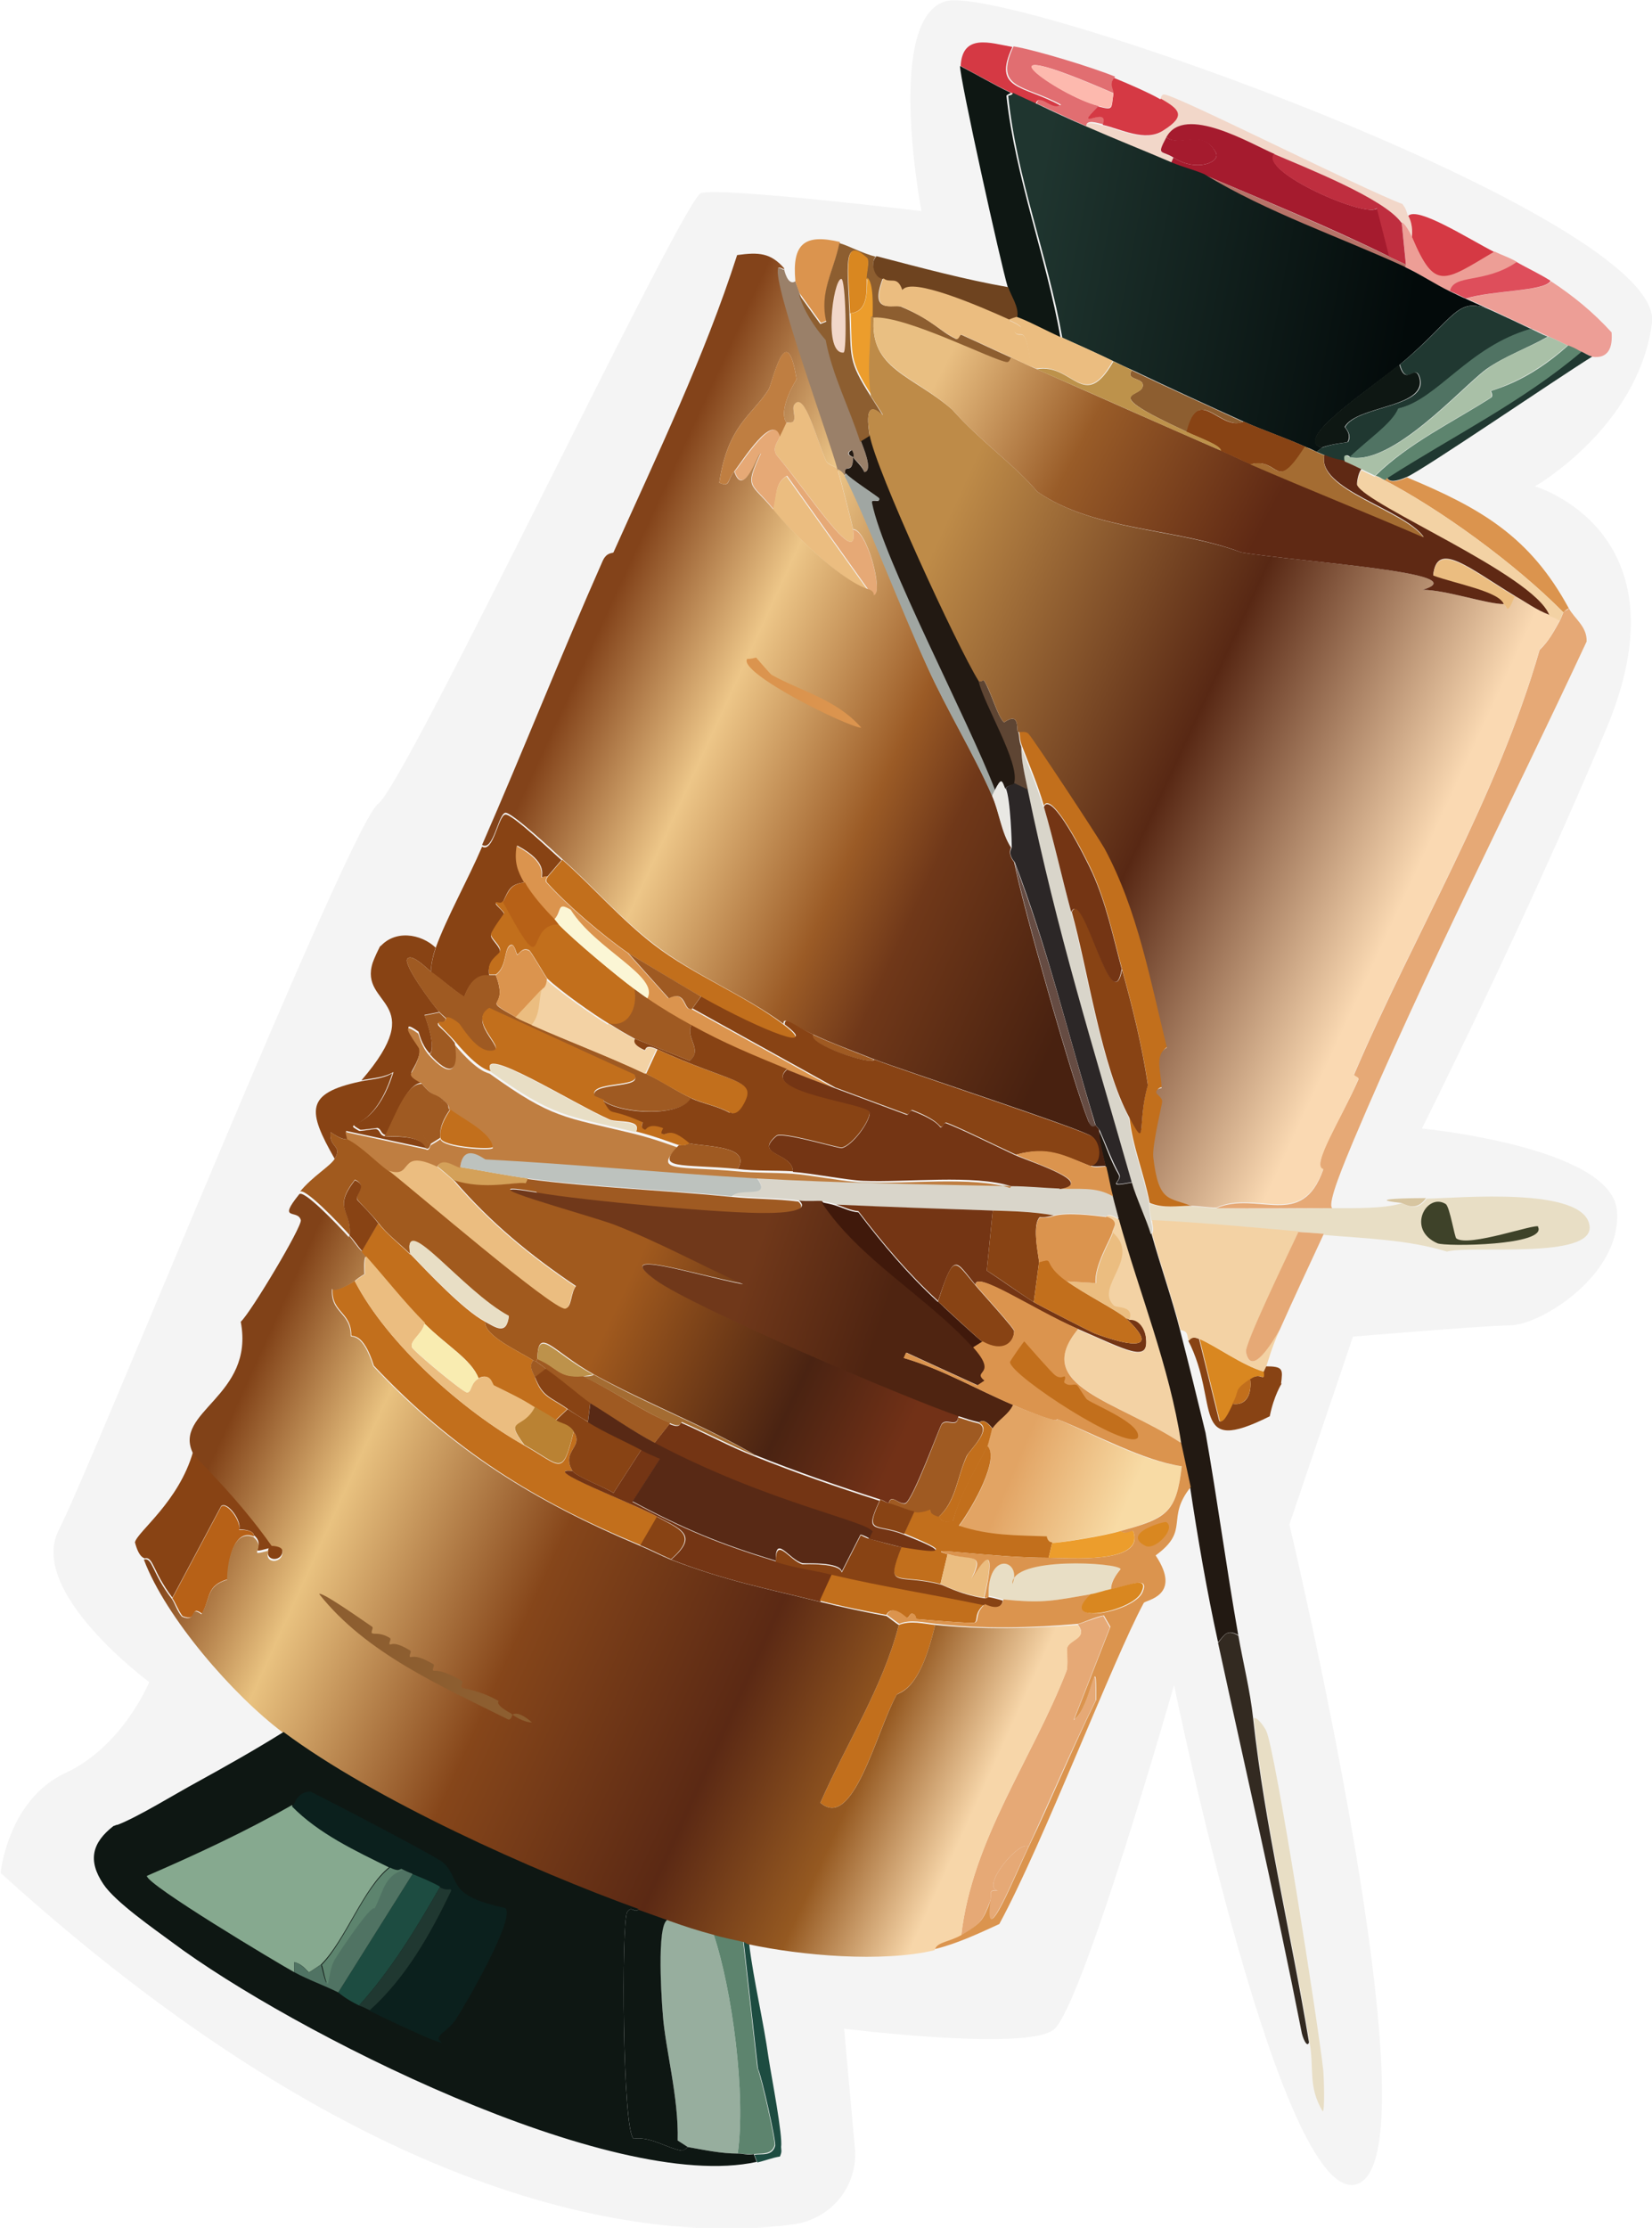 <?xml version="1.0" encoding="UTF-8"?><svg id="Capa_2" xmlns="http://www.w3.org/2000/svg" xmlns:xlink="http://www.w3.org/1999/xlink" viewBox="0 0 27.79 37.47"><defs><style>.cls-1{fill:url(#Degradado_sin_nombre_86);}.cls-1,.cls-2,.cls-3,.cls-4,.cls-5,.cls-6,.cls-7,.cls-8,.cls-9,.cls-10,.cls-11,.cls-12,.cls-13,.cls-14,.cls-15,.cls-16,.cls-17,.cls-18,.cls-19,.cls-20,.cls-21,.cls-22,.cls-23,.cls-24,.cls-25,.cls-26,.cls-27,.cls-28,.cls-29,.cls-30,.cls-31,.cls-32,.cls-33,.cls-34,.cls-35,.cls-36,.cls-37,.cls-38,.cls-39,.cls-40,.cls-41,.cls-42,.cls-43,.cls-44,.cls-45,.cls-46,.cls-47,.cls-48,.cls-49,.cls-50,.cls-51,.cls-52,.cls-53,.cls-54,.cls-55,.cls-56,.cls-57,.cls-58,.cls-59,.cls-60,.cls-61,.cls-62{stroke-width:0px;}.cls-2{fill:url(#Degradado_sin_nombre_88);}.cls-3{fill:url(#Degradado_sin_nombre_87);}.cls-4{fill:url(#Degradado_sin_nombre_85);}.cls-5{fill:url(#Degradado_sin_nombre_80);}.cls-6{fill:url(#Degradado_sin_nombre_82);}.cls-7{fill:url(#Degradado_sin_nombre_89);}.cls-8{fill:url(#Degradado_sin_nombre_84);}.cls-9{fill:#f3d2a4;}.cls-10{fill:#f9ecb1;}.cls-11{fill:#5d846e;}.cls-12{fill:#5e4533;}.cls-13{fill:#507363;}.cls-14{fill:#2c2727;}.cls-15{fill:#86a98f;}.cls-16{fill:#884314;}.cls-17{fill:#9a8069;}.cls-18{fill:#a51b2e;}.cls-19{fill:#a46c32;}.cls-20{fill:#6e431f;}.cls-21{fill:#582915;}.cls-22{fill:#3e4229;}.cls-23{fill:#1d4c41;}.cls-24{fill:#0e1713;}.cls-25{fill:#40190b;}.cls-26{fill:#0b201d;}.cls-27{fill:#221912;}.cls-28{fill:#203831;}.cls-29{fill:#d9d5ca;}.cls-30{fill:#e16e71;}.cls-31{fill:#d98720;}.cls-32{fill:#de4e5b;}.cls-33{fill:#d4a159;}.cls-34{fill:#d53944;}.cls-35{fill:#db944e;}.cls-36{fill:#bdc2be;}.cls-37{fill:#bf2e3f;}.cls-38{fill:#a9c0a7;}.cls-39{fill:#bf7e41;}.cls-40{fill:#d7c5a0;}.cls-41{fill:#bd924b;}.cls-42{fill:#c26f1c;}.cls-43{fill:#b67368;}.cls-44{fill:#8d5e30;}.cls-45{fill:#b76117;}.cls-46{fill:#743514;}.cls-47{fill:#332a21;}.cls-48{fill:#ba8233;}.cls-49{fill:#97ae9e;}.cls-50{fill:#9f5a22;}.cls-51{fill:#a0a6a2;}.cls-52{fill:#664c43;}.cls-53{fill:#ed9e96;}.cls-54{fill:#f2d7c9;}.cls-55{fill:#ec9d2c;}.cls-56{fill:#fdb9ae;}.cls-57{fill:#e6a976;}.cls-58{fill:#fbf6d5;}.cls-59{fill:#ebbd80;}.cls-60{fill:#e8dec5;}.cls-61{fill:#e9e8e4;}.cls-62{fill:#f4f4f4;}</style><linearGradient id="Degradado_sin_nombre_86" x1="16.93" y1="3.87" x2="10.55" y2="5.46" gradientTransform="translate(9.97 -5.23) rotate(24.73)" gradientUnits="userSpaceOnUse"><stop offset="0" stop-color="#030a0a"/><stop offset="1" stop-color="#1f352f"/></linearGradient><linearGradient id="Degradado_sin_nombre_80" x1="16.58" y1="13.25" x2="6.71" y2="13.25" gradientTransform="translate(9.97 -5.23) rotate(24.73)" gradientUnits="userSpaceOnUse"><stop offset="0" stop-color="#482110"/><stop offset=".31" stop-color="#703819"/><stop offset=".45" stop-color="#9b5b26"/><stop offset=".75" stop-color="#edc688"/><stop offset="1" stop-color="#83431a"/></linearGradient><linearGradient id="Degradado_sin_nombre_85" x1="11.25" y1="13.17" x2="20.91" y2="13.18" gradientTransform="translate(9.97 -5.23) rotate(24.73)" gradientUnits="userSpaceOnUse"><stop offset="0" stop-color="#be8b48"/><stop offset=".54" stop-color="#582814"/><stop offset="1" stop-color="#fad9b2"/></linearGradient><linearGradient id="Degradado_sin_nombre_87" x1="10.14" y1="7.61" x2="17.12" y2="7.94" gradientTransform="translate(9.97 -5.23) rotate(24.73)" gradientUnits="userSpaceOnUse"><stop offset="0" stop-color="#e9bf82"/><stop offset=".38" stop-color="#995c28"/><stop offset=".86" stop-color="#5f2914"/></linearGradient><linearGradient id="Degradado_sin_nombre_84" x1="11.74" y1="24.62" x2="17.06" y2="24.67" gradientTransform="translate(9.97 -5.23) rotate(24.73)" gradientUnits="userSpaceOnUse"><stop offset="0" stop-color="#a15a1e"/><stop offset=".63" stop-color="#4a2312"/><stop offset="1" stop-color="#723117"/></linearGradient><linearGradient id="Degradado_sin_nombre_82" x1="20.75" y1="29.29" x2="6.63" y2="29.37" gradientTransform="translate(9.97 -5.23) rotate(24.73)" gradientUnits="userSpaceOnUse"><stop offset="0" stop-color="#f7d6a9"/><stop offset=".14" stop-color="#955921"/><stop offset=".31" stop-color="#5b2914"/><stop offset=".58" stop-color="#86461a"/><stop offset=".84" stop-color="#e9c280"/><stop offset="1" stop-color="#814218"/></linearGradient><linearGradient id="Degradado_sin_nombre_88" x1="15.88" y1="22.67" x2="13.51" y2="22.91" gradientTransform="translate(9.97 -5.23) rotate(24.73)" gradientUnits="userSpaceOnUse"><stop offset="0" stop-color="#4f2411"/><stop offset="1" stop-color="#70381a"/></linearGradient><linearGradient id="Degradado_sin_nombre_89" x1="20.94" y1="24.22" x2="18.96" y2="24.28" gradientTransform="translate(9.97 -5.23) rotate(24.73)" gradientUnits="userSpaceOnUse"><stop offset="0" stop-color="#f8dba5"/><stop offset="1" stop-color="#e2a464"/></linearGradient></defs><g id="Capa_1-2"><path class="cls-62" d="m15.5,3.55S14.88.31,15.91.02s12.11,3.65,11.88,5.41-1.97,2.75-1.97,2.75c0,0,2.6.75,1.2,4.08s-3.1,6.72-3.1,6.72c0,0,3.19.31,3.28,1.38s-1.27,1.92-1.79,1.93-2.65.19-2.65.19l-1.07,3.16s2.47,10.37,1.19,11.07-3.13-8.37-3.13-8.37c0,0-1.55,5.44-2.03,5.8s-3.52-.02-3.52-.02l.18,2c.06.64-.39,1.2-1.03,1.29-2.04.28-6.78.04-13.34-5.91,0,0,.12-1.23,1.09-1.68s1.41-1.53,1.41-1.53c0,0-2.06-1.52-1.52-2.56s4.89-11.86,5.37-12.21S11.48,3.36,11.79,3.25s3.71.3,3.71.3Z"/><path class="cls-27" d="m19.05,19.88c.07.25.25.63.32.87.15.54.34,1.07.48,1.62.15.58.29,1.15.43,1.73.2,1.13.35,2.27.55,3.4-.19-.11-.23,0-.34.12-.19-.87-.34-1.74-.47-2.61l-.16-.74c-.2-1.3-.7-2.51-1.05-3.77-.03-.13-.07-.26-.1-.38-.04-.16-.07-.33-.11-.49-.04-.18-.12-.43-.11-.61.12.26.18.48.33.74.06.11-.25.22.22.13Z"/><path class="cls-60" d="m22.03,34.35c-.3-1.82-.74-3.61-.94-5.45.06-.04.2.18.21.21.15.29.89,5.04.96,5.71.01.1.03.69-.01.69-.25-.42-.14-.71-.22-1.16Z"/><path class="cls-47" d="m20.83,27.5c.08.46.2.93.25,1.4.2,1.84.64,3.63.94,5.45-.03.1-.11-.07-.13-.2-.43-2.19-.93-4.35-1.4-6.52.11-.13.15-.24.34-.12Z"/><path class="cls-14" d="m17.3,13.28c.5,2.42,1.08,4.26,1.75,6.6-.47.09-.16-.01-.22-.13-.14-.26-.21-.47-.33-.74,0-.01-.07-.08-.07-.09-.45-1.47-.81-2.99-1.36-4.42-.13-.15-.05-.23-.05-.25,0-.05-.02-.81-.1-.99.02-.05.15-.07.16-.1l.23.11Z"/><path class="cls-29" d="m17.56,13.57c.17.58.3,1.19.46,1.77.27.97.5,2.59.97,3.46.05.49.25.96.34,1.44,0,.01-.01.05.03.29.01.07.05.15,0,.23-.07-.24-.25-.62-.32-.87-.67-2.35-1.25-4.18-1.75-6.6-.05-.24-.11-.48-.11-.72.13.34.27.66.37,1.01Z"/><path class="cls-60" d="m22.27,20.75c-.14-.01-.29-.02-.43-.03-.82-.08-1.65-.15-2.47-.19-.05-.25-.03-.28-.03-.29.23.1.47.04.7.05.14,0,.29.03.43.03.65.02,1.3.01,1.95,0,.36,0,.86.01,1.15-.08.07,0,.25.17.43-.08.54-.01,2.66-.21,2.74.46.07.57-2.01.32-2.4.43-.65-.2-1.37-.22-2.07-.28Z"/><path class="cls-40" d="m23.99,20.15c-.18.25-.36.09-.43.08-.64-.07.22-.08.43-.08Z"/><path class="cls-22" d="m25.87,20.63c.18.32-1.56.34-1.69.28-.53-.23-.18-.86.14-.66.07.05.15.57.18.58.21.15,1.34-.26,1.38-.2Z"/><path class="cls-29" d="m18.72,20.12c.03.13.07.26.1.38-.2-.12-.19-.04-.21-.04-.25-.03-.65-.08-.88-.02-.33-.06-.69-.07-1.02-.08-.88-.03-1.75-.05-2.63-.1-.09-.03-.16-.04-.25-.06-.06-.01-.25,0-.39-.01-.38-.05-.76-.04-1.13-.08.15-.16.69.07.42-.31,1.43.08,2.85.1,4.28.13.27,0,.55.03.82.04.31.02.6-.04.89.13Z"/><path class="cls-50" d="m9.04,20.07c-.05-.08-.12-.13-.21-.15l.04-.09c1.05.14,2.33.19,3.43.3.38.04.76.03,1.13.08.2.18-.29.2-.51.21-.67.02-3.14-.21-3.88-.34Z"/><path class="cls-33" d="m8.88,19.82l-.04.09c-.16-.04-.69.12-1.2-.05-.06-.06-.26-.23-.28-.24.08-.18.29,0,.39.01.37.06.77.14,1.14.19Z"/><path class="cls-17" d="m13.19,4.53s.06.29.19.2c0,.01.06.15.07.2.09.27.27.55.45.77.11.6.4,1.14.58,1.71.03.09.22.51.06.53-.03-.1-.13-.18-.19-.25,0,0,.02-.04-.03-.12-.13.07.03.12.03.12,0,.31-.16.09-.13.28l-.02.05c-.04-.08-.11-.1-.12-.11-.14-.53-1.1-3.14-1-3.39.01-.03.07,0,.1.02Z"/><path class="cls-27" d="m16.47,11.45c.09.4.7,1.38.6,1.72,0,.03-.14.04-.16.1-.06-.15-.06-.2-.18.03-.44-1.16-1.88-3.87-2.07-4.83-.02-.1.16,0,.12-.08-.01-.03-.49-.33-.56-.42-.03-.19.13.04.13-.28.06.08.15.15.19.25.16-.02-.03-.44-.06-.53l.16-.1c.1.58,1.47,3.55,1.83,4.13Z"/><path class="cls-27" d="m14.36,7.69s-.16-.05-.03-.12c.05.08.02.12.03.12Z"/><path class="cls-12" d="m17.13,12.31c.02.07.01.15.05.25,0,.24.06.48.11.72l-.23-.11c.1-.34-.51-1.32-.6-1.72.02.03.09-.02.09-.01.12.19.23.61.34.71.26-.18.21.09.23.16Z"/><path class="cls-36" d="m12.73,19.81c.27.37-.27.15-.42.31-1.1-.11-2.38-.16-3.43-.3-.37-.05-.77-.13-1.14-.19.05-.45.39-.14.43-.14,1.52.08,3.04.23,4.56.32Z"/><path class="cls-35" d="m14.13,4.07c-.1.48-.34.82-.22,1.32l-.1.04-.36-.5c-.02-.05-.07-.19-.07-.2-.06-.64.16-.8.75-.66Z"/><path class="cls-44" d="m14.75,4.3c-.12.08-.04.37.1.38-.24.63.18.42.31.48.55.23.64.41.92.54.03.02.05-.09.09-.07.29.13.56.26.85.39-.01.03-.02.09-.07.08-.23-.02-1.7-.78-2.24-.75l-.05-.02c0-.16.02-.57-.09-.65,0-.07.06-.29.01-.33-.41-.39-.32.16-.29.93.03.74-.03.78.36,1.39.53.84-.19-.37-.02.66l-.16.1c-.18-.57-.47-1.12-.58-1.71-.19-.22-.37-.49-.45-.77l.36.5.1-.04c-.12-.5.12-.84.22-1.32.13.03.38.17.62.23Z"/><path class="cls-55" d="m14.67,5.32c0,.45-.07.89,0,1.34-.39-.61-.33-.65-.36-1.39.29-.03.27-.34.28-.6.11.09.09.49.09.65Z"/><path class="cls-31" d="m14.58,4.67c0,.25.02.57-.28.6-.03-.76-.13-1.32.29-.93.04.04-.01.26-.01.33Z"/><path class="cls-54" d="m14.15,4.69c.08-.02.1,1.24.04,1.24-.34.03-.18-1.21-.04-1.24Z"/><path class="cls-16" d="m21.56,23.27s-.13.2-.2.55c-1.36.68-.83-.21-1.37-1.27.05-.07.11-.06.18-.03l.34,1.38c.07.05.2-.26.22-.29.25.04.33-.18.3-.42.19-.13.24.08.22-.12.01-.03.03-.06.04-.09.3,0,.29.05.26.29Z"/><path class="cls-31" d="m21.26,23.07c.02.2-.03-.01-.22.12-.3.21-.16.17-.3.42-.02.03-.14.34-.22.29l-.34-1.38c.28.12.71.44,1.08.55Z"/><path class="cls-42" d="m21.03,23.19c.03.23-.05.46-.3.42.14-.25,0-.21.3-.42Z"/><path class="cls-23" d="m12.6,32.68c.08.65.24,1.29.33,1.94.05.32.24,1.3.21,1.49,0,.05.02.07-.02.16-.13.02-.25.07-.38.1l-.05-.13c.12-.02.3.03.35-.15.02-.06-.22-1.15-.29-1.3l-.24-2.14s.06.04.09.04Z"/><path class="cls-49" d="m12,32.52c.32.95.55,2.72.41,3.7-.28,0-.56-.06-.84-.11l-.17-.11c.02-.72-.21-1.55-.25-2.12-.03-.36-.12-1.68.12-1.59.25.08.47.16.73.23Z"/><path class="cls-24" d="m11.27,32.29c-.23-.09-.15,1.23-.12,1.59.04.57.27,1.4.25,2.12l.17.11s-.07.07-.11.06c-.26-.05-.52-.24-.8-.2-.19-.11-.21-3.65-.11-3.81.07-.12.13.03.19-.05.17.06.36.13.53.19Z"/><path class="cls-11" d="m12.5,32.64l.24,2.14c.07.16.31,1.24.29,1.3-.05.17-.22.13-.35.15-.09.01-.18-.01-.27-.01.14-.98-.09-2.75-.41-3.7.17.04.33.08.5.12Z"/><path class="cls-53" d="m26.78,6s-.12-.06-.18-.08c-.05-.02-.09-.05-.23-.11-.04-.02-.22-.11-.32-.15-.09-.04-.18-.09-.28-.13-.22-.1-.43-.2-.64-.3-.15-.07-.31-.14-.46-.21.46-.14,1.31-.12,1.42-.29.38.25.71.52,1.02.86.02.25-.05.45-.33.41Z"/><path class="cls-54" d="m23.69,3.63c.09.16.05.34.06.36-.09-.23-.16-.23-.17-.24-.3-.4-1.59-.92-2.14-1.15-.38-.16-1.52-.85-1.82-.28-.17.31-.08.2.12.34l-.04.09c-.48-.21-.97-.4-1.45-.61.02-.12.2-.05.29-.03.31.07.71.29,1.01.1.42-.26.26-.37-.03-.54.01-.03.02-.09.07-.08.22.02,3.37,1.61,4,1.84.08.1.07.15.1.21Z"/><path class="cls-30" d="m18.75,1.3c-.1.11,0,.19-.01.27-2.54-1.11-.93.05-.26.21-.46.46.21-.03.08.31-.1-.02-.28-.09-.29.03-.28-.12-.55-.25-.83-.38.06-.2.27.11.41.02-.62-.34-1.14-.25-.8-.98.37.06,1.35.36,1.71.51Z"/><path class="cls-34" d="m25.14,4.24c-.86.51-1,.67-1.39-.25,0-.02.03-.2-.06-.36.16-.16,1,.38,1.45.61Z"/><path class="cls-34" d="m19.53,1.66c.29.17.45.28.03.54-.3.19-.7-.03-1.01-.1.13-.35-.54.15-.08-.31.27.07.22.04.26-.21.01-.08-.08-.16.01-.27.22.09.59.25.78.36Z"/><path class="cls-34" d="m17.03.79c-.34.73.18.64.8.98-.14.09-.35-.22-.41-.02-.14-.07-.28-.12-.41-.19-.29-.14-.57-.3-.85-.45.03-.55.49-.39.87-.32Z"/><path class="cls-32" d="m26.08,4.73c-.11.17-.96.15-1.42.29-.09-.04-.18-.09-.28-.13.06-.3.58-.12,1.12-.49.19.11.39.2.58.32Z"/><path class="cls-53" d="m25.51,4.41c-.54.37-1.06.19-1.12.49-.25-.11-.5-.29-.76-.41l.02-.05-.07-.7s.07.02.17.24c.39.92.53.76,1.39.25.12.06.25.1.37.17Z"/><path class="cls-56" d="m18.73,1.57c-.04.25,0,.28-.26.21-.66-.16-2.28-1.32.26-.21Z"/><path class="cls-18" d="m21.44,2.59c-.26.3,1.58,1.1,1.73.91l.21.82c-1.03-.51-2.09-.94-3.15-1.39-.16-.07-.36-.11-.53-.19l.04-.09c.38.25.81.08.71-.09-.23-.4-.58-.07-.83-.25.3-.57,1.44.12,1.82.28Z"/><path class="cls-37" d="m23.58,3.75l.07.7-.28-.13-.21-.82c-.15.19-1.98-.61-1.73-.91.56.24,1.85.75,2.14,1.15Z"/><path class="cls-18" d="m19.74,2.65c-.2-.13-.29-.02-.12-.34.25.17.61-.16.83.25.1.17-.33.34-.71.09Z"/><path class="cls-43" d="m23.37,4.32l.28.13-.02.05c-1.13-.52-2.33-.91-3.4-1.57,1.06.45,2.12.89,3.15,1.39Z"/><path class="cls-24" d="m17.01,1.56s-.08.04-.08.05c.15,1.38.67,2.71.91,4.07-.22-.1-.61-.31-.74-.34.03-.19-.1-.36-.15-.52-.11-.36-.81-3.52-.8-3.71.29.15.56.31.85.45Z"/><path class="cls-1" d="m23.63,4.49c.26.12.51.29.76.41.09.04.18.09.28.13.15.07.31.14.46.21-.63-.3-.62.09-1.58.89-.55.45-1.81,1.27-1.31,1.4,0,0-.07.05-.09.07-.06-.03-.12-.06-.18-.08-.33-.15-.69-.27-1.03-.42-.64-.29-1.25-.57-1.88-.87-.11-.05-.22-.1-.32-.15-.29-.14-.58-.27-.87-.4-.24-1.36-.77-2.69-.91-4.07,0,0,.08-.01.08-.05.14.07.28.13.41.19.27.13.55.26.83.38.48.21.96.4,1.45.61.17.07.37.12.53.19,1.07.65,2.27,1.05,3.4,1.57Z"/><path class="cls-28" d="m26.78,6c-.61.38-2.82,1.89-3.11,2.02-.32.14-.32.02-.34.01,1.09-.7,2.27-1.28,3.26-2.12.06.02.14.08.18.08Z"/><path class="cls-28" d="m25.77,5.53c-1.05.3-1.57,1.19-2.23,1.34-.11.25-.52.52-.82.82,0,0-.12-.11-.09.07-.05-.02-.14,0-.34-.1-.05-.02-.09-.04-.14-.06.02-.02.08-.07.09-.07.21-.08.43-.08.44-.1.07-.13-.06-.24-.05-.25.2-.36,1.38-.32,1.26-.81-.07-.29-.23.16-.34-.24.96-.79.95-1.19,1.58-.89.22.1.43.2.64.3Z"/><path class="cls-13" d="m26.04,5.66c-.33.19-.73.33-1.04.55-.43.32-1.58,1.63-2.3,1.48.31-.3.72-.57.82-.82.66-.15,1.18-1.04,2.23-1.34.09.04.18.09.28.13Z"/><path class="cls-38" d="m26.37,5.81c-.7.62-1.24.73-1.3.77,0,0,.05.08,0,.11-.64.41-1.38.76-1.94,1.31-.08-.04-.15-.07-.23-.11-.09-.04-.18-.08-.28-.13-.04-.18.08-.06.09-.07.72.15,1.87-1.16,2.3-1.48.31-.23.71-.36,1.04-.55.1.04.28.13.32.15Z"/><path class="cls-11" d="m26.6,5.92c-.99.84-2.17,1.42-3.26,2.12,0,0-.01.07-.11,0-.03-.02-.06-.03-.09-.04.56-.55,1.3-.9,1.94-1.31.05-.03,0-.11,0-.11.06-.04.6-.14,1.3-.77.14.05.18.09.23.11Z"/><path class="cls-24" d="m22.23,7.53c-.49-.13.76-.95,1.31-1.4.11.4.27-.05.34.24.11.49-1.06.45-1.26.81,0,.01.12.12.05.25-.01.02-.23.02-.44.1Z"/><path class="cls-42" d="m20.04,20.28c-.23,0-.47.05-.7-.05-.09-.48-.29-.95-.34-1.44.31.57.12.1.31-.55-.1-.67-.26-1.31-.44-1.96-.15-.56-.26-1.1-.5-1.63-.11-.24-.68-1.37-.81-1.1-.1-.35-.24-.67-.37-1.01-.04-.1-.03-.18-.05-.25.06,0,.13-.03.18.03.08.08,1.19,1.74,1.28,1.93.55,1.04.77,2.22,1.05,3.35-.22.12-.09.45-.09.68,0,0-.09.01-.09.07,0,.03.1.07.1.16,0,.05-.17.73-.15.93.08.78.26.67.63.82Z"/><path class="cls-16" d="m18.87,16.29c.18.65.34,1.29.44,1.96-.19.65,0,1.13-.31.55-.47-.86-.7-2.49-.97-3.46.2-.45.68,1.89.85.95Z"/><path class="cls-46" d="m18.87,16.29c-.16.94-.65-1.39-.85-.95-.16-.59-.29-1.19-.46-1.77.13-.28.7.86.81,1.1.24.53.35,1.07.5,1.63Z"/><path class="cls-57" d="m22.41,20.32c-.65,0-1.3.01-1.95,0,.7-.3,1.44.38,1.8-.65-.22-.06.3-.85.59-1.51.02-.04-.09-.05-.07-.09,1.02-2.38,2.4-4.64,3.12-7.14.15-.14.24-.31.34-.49.02-.04.04-.1.06-.14.03-.04.07-.03.09-.07.1.18.31.31.3.56-1.3,2.79-2.72,5.55-3.92,8.39-.14.34-.45,1.06-.36,1.14Z"/><path class="cls-9" d="m21.84,20.72c-.12.29-.9,1.89-.88,2.02.09.45.46-.21.57-.38-.15.33-.19.52-.23.62-.01.03-.03.06-.04.09-.37-.11-.8-.43-1.08-.55-.07-.03-.13-.04-.18.03-.04-.08,0-.16-.14-.18-.14-.54-.33-1.07-.48-1.62.04-.07,0-.15,0-.23.83.04,1.65.12,2.47.19Z"/><path class="cls-35" d="m26.39,10.23s-.06.03-.09.07c-.8-.81-2.08-1.75-3.08-2.26.1.07.11,0,.11,0,.02,0,.02.13.34-.01,1.25.52,2.07,1,2.72,2.2Z"/><path class="cls-20" d="m17.11,5.34s-.12.03-.13.05c-.53-.24-1.66-.72-1.81-.5-.09-.26-.21-.11-.32-.2-.15-.01-.22-.3-.1-.38.73.19,1.47.39,2.21.52.05.16.19.33.15.52Z"/><path class="cls-57" d="m21.53,22.36c-.1.17-.48.83-.57.38-.03-.13.75-1.73.88-2.02.14.01.29.02.43.03-.25.54-.5,1.07-.74,1.61Z"/><path class="cls-59" d="m14.09,7.9c.05.17.25.93.26,1.01.11.72-.77-.66-1.29-1.26-.07-.12.02-.21.06-.31.03-.08.07-.15.11-.23,0,0,.1,0,.12-.03.04-.06-.03-.21.01-.27.17-.27.38.6.54.95.07.09.14.06.19.14Z"/><path class="cls-57" d="m13.12,7.34c-.04.1-.13.19-.06.31.51.6,1.4,1.98,1.29,1.26.23-.01.52,1.07.35,1.11,0,0,0-.07-.09-.1l-1.37-1.92c-.22.13-.16.35-.23.56-.36-.45-.49-.33-.21-.93-.05-.02-.28.76-.44.3.15-.18.66-1,.77-.59Z"/><path class="cls-59" d="m14.61,9.92c-.45-.14-1.28-.95-1.61-1.35.07-.21.02-.43.23-.56l1.37,1.92Z"/><path class="cls-5" d="m13.19,4.53s-.09-.05-.1-.02c-.1.25.86,2.86,1,3.39-.05-.08-.11-.05-.19-.14-.16-.35-.37-1.21-.54-.95-.04.06.03.21-.01.27-.02.04-.12.02-.12.03-.12-.17.05-.54.17-.73-.17-1.08-.41.08-.47.17-.28.44-.69.6-.83,1.57.19.08.13-.04.25-.19.16.47.4-.32.44-.3-.28.6-.15.49.21.93.32.4,1.15,1.21,1.61,1.35.1.03.09.1.09.1.17-.04-.12-1.12-.35-1.11-.01-.08-.21-.84-.26-1.01,0,0,.08.03.12.11.34.65.98,2.29,1.39,3.21.33.73.77,1.44,1.09,2.17.12.28.16.61.32.87,0,.01-.07.1.05.25.14.73,1,3.75,1.25,4.36.05.11.11.05.11.05,0,.01.06.07.07.09,0,.17.07.43.11.61-.09,0-.18.02-.27-.01.2-.04.17-.38.03-.49-.15-.12-3.12-1.09-3.67-1.3-.35-.14-.69-.26-1.03-.42-.35-.16-.49-.3-.48-.17-.66-.49-1.53-.83-2.19-1.35-.56-.43-1.02-.97-1.54-1.43-.13-.12-.85-.79-.95-.77-.12.02-.2.66-.39.54.69-1.58,1.33-3.2,2.03-4.78.07-.15.17-.12.18-.14.74-1.65,1.53-3.29,2.08-5,.36-.05.56-.04.79.22Z"/><path class="cls-51" d="m16.73,13.3s-.03.06-.04.09c-.32-.73-.76-1.44-1.09-2.17-.42-.91-1.05-2.55-1.39-3.21l.02-.05c.07.09.54.39.56.42.03.08-.14-.01-.12.08.19.96,1.63,3.67,2.07,4.83Z"/><path class="cls-52" d="m18.43,18.93s-.07.06-.11-.05c-.25-.61-1.11-3.63-1.25-4.36.55,1.43.92,2.95,1.36,4.42Z"/><path class="cls-61" d="m16.91,13.27c.08.19.09.94.1.99-.17-.26-.2-.6-.32-.87.01-.03.03-.06.04-.09.12-.23.12-.18.18-.03Z"/><path class="cls-39" d="m13.23,7.11c-.04.08-.07.15-.11.23-.12-.41-.63.41-.77.59-.12.15-.07.27-.25.19.14-.97.55-1.13.83-1.57.06-.1.3-1.25.47-.17-.12.19-.29.56-.17.73Z"/><path class="cls-35" d="m12.72,11.06s.24.28.26.29c.5.28,1.09.41,1.51.89-.23-.01-2.09-.93-1.92-1.16.05.01.14-.02.15-.02Z"/><path class="cls-50" d="m14.7,17.82c-.05.11-1.14-.27-1.03-.42.35.16.68.28,1.03.42Z"/><path class="cls-4" d="m26.06,10.35c.06.03.12.06.18.08-.1.18-.18.35-.34.49-.72,2.51-2.1,4.76-3.12,7.14-.02.04.09.05.07.09-.28.66-.8,1.46-.59,1.51-.36,1.03-1.1.34-1.8.65-.14,0-.29-.03-.43-.03-.36-.15-.54-.04-.63-.82-.02-.2.15-.89.15-.93,0-.08-.1-.12-.1-.16,0-.06.09-.07.09-.07,0-.24-.13-.56.09-.68-.28-1.13-.49-2.31-1.05-3.35-.1-.18-1.2-1.85-1.28-1.93-.05-.05-.12-.02-.18-.03-.02-.07.03-.34-.23-.16-.11-.1-.22-.53-.34-.71,0,0-.07.04-.09.01-.36-.58-1.73-3.55-1.83-4.13-.17-1.02.56.18.02-.66-.07-.45,0-.89,0-1.34l.05.02c-.08.87.65.97,1.32,1.55.47.53,1.05.93,1.43,1.38.98.67,2.32.61,3.43,1.02.93.16,4.02.34,3.05.63.39,0,1.08.24,1.37.24.04,0,.04.22.18-.14.2.12.35.23.58.32Z"/><path class="cls-9" d="m23.13,8s.06.03.09.04c1,.51,2.28,1.45,3.08,2.26-.03.04-.04.09-.06.14-.06-.03-.12-.06-.18-.08-.27-.69-3.07-1.85-3.23-2.18-.01-.02.02-.19.07-.27.08.04.15.07.23.11Z"/><path class="cls-59" d="m17.85,5.67c.29.13.58.26.87.4-.49.87-.68.02-1.29.13-.03-.01-.06-.03-.09-.04-.09-.76-.17-.45-.27-.57-.06-.08.32-.02-.1-.21.02-.02.13-.05.13-.05.12.03.52.24.74.34Z"/><path class="cls-3" d="m22.62,7.76c.09.04.18.08.28.13-.06.08-.08.25-.07.27.16.34,2.96,1.5,3.23,2.18-.23-.09-.37-.2-.58-.32-.76-.46-1.31-.94-1.37-.35.38.14,1.13.27,1.19.49-.29,0-.98-.24-1.37-.24.97-.29-2.13-.47-3.05-.63-1.11-.42-2.45-.35-3.43-1.02-.38-.45-.96-.85-1.43-1.38-.67-.59-1.4-.69-1.32-1.55.55-.03,2.02.73,2.24.75.04,0,.05-.05.07-.08.11.05.21.1.32.15.03.01.06.03.09.04,1.03.46,2.07.92,3.1,1.37.17.07.34.16.51.23.97.42,1.95.81,2.92,1.23-.33-.47-1.81-.8-1.67-1.38.21.09.3.08.34.1Z"/><path class="cls-59" d="m16.98,5.39c.42.19.03.14.1.21.1.11.17-.19.27.57-.11-.05-.21-.1-.32-.15-.29-.13-.56-.26-.85-.39-.03-.02-.05.09-.09.07-.28-.13-.38-.3-.92-.54-.13-.05-.55.15-.31-.48.12.1.23-.06.32.2.14-.23,1.28.26,1.81.5Z"/><path class="cls-59" d="m25.48,10.03c-.14.36-.13.14-.18.14-.06-.22-.81-.35-1.19-.49.06-.59.61-.11,1.37.35Z"/><path class="cls-16" d="m21.96,7.51c-.52.82-.42.17-.92.3-.17-.07-.34-.16-.51-.23,0-.09-.32-.2-.58-.32.21-.82.57.01.97-.17.34.15.7.27,1.03.42Z"/><path class="cls-19" d="m22.14,7.6s.09.04.14.06c-.14.58,1.34.92,1.67,1.38-.97-.42-1.95-.81-2.92-1.23.5-.14.4.52.92-.3.06.03.12.06.18.08Z"/><path class="cls-44" d="m20.93,7.09c-.4.18-.76-.65-.97.17-1.6-.74-.66-.54-.74-.81-.03-.09-.29-.07-.18-.22.63.3,1.25.58,1.88.87Z"/><path class="cls-41" d="m19.04,6.23c-.11.15.15.13.18.22.08.28-.86.07.74.81.26.12.58.23.58.32-1.04-.45-2.07-.92-3.1-1.37.61-.11.79.74,1.29-.13.11.05.22.1.32.15Z"/><path class="cls-16" d="m9.45,14.46l-.24.28s-.08.02-.09.01c-.02-.03.11-.25-.42-.53-.04.27.01.41.13.62-.25.03-.27.12-.37.33-.03.07-.12,0-.12.03,0,.03.15.14.14.18,0,.02-.2.26-.22.35-.01.07.17.2.15.29-.02.07-.23.14-.18.39-.03.02-.27-.07-.42.36-.2-.13-.37-.29-.56-.42,0-.13.04-.29.08-.41.18-.5.55-1.16.78-1.7.19.11.27-.52.39-.54.11-.02.82.66.95.77Z"/><path class="cls-16" d="m7.14,17.07c.06.14.19.56.09.65-.15-.16-.18-.36-.19-.37-.39-.28.01.22.02.26.03.18-.15.41-.14.43.01.08.17.14.2.17-.27-.02-.46.56-.63.88-.09-.02-.07-.1-.14-.12-.01,0-.28.04-.29.03-.33-.19.22.11.56-.97-.17.1-.36.1-.54.14,1.17-1.36-.05-1.24.19-1.98.02-.06.1-.24.13-.28.11-.05.72,1.03.76,1.13Z"/><path class="cls-16" d="m7.33,15.93c-.04.12-.08.28-.08.41-.07-.05-.33-.32-.4-.21-.06.1.4.73.54.89l-.25.05c-.04-.1-.65-1.18-.76-1.13.25-.31.7-.24.95,0Z"/><path class="cls-8" d="m16.12,23.83c-.02.19-.2.01-.28.12-.04.06-.49,1.29-.61,1.33-.1.04-.24-.17-.28,0-.05-.01-.09-.05-.14-.06-.72-.23-1.41-.47-2.11-.75-.88-.51-1.83-.87-2.72-1.36-.69-.39-.93-.82-.94-.26l-.02.05s-.03-.01-.05-.02c-.21-.14-.83-.41-.81-.65.17.09.36.24.4-.09-.78-.42-1.8-1.78-1.66-1.05-.18-.18-.38-.32-.54-.53-.12-.15-.34-.36-.35-.39-.04-.09.18-.23-.04-.33-.38.49-.05.5-.09.93-.18-.2-.78-.83-.84-.72.22-.27.51-.43.59-.56.14-.23-.1-.18-.07-.45.26.18.27.1.29.1.24.12.48.38.7.54.4.29,2.79,2.35,2.97,2.32.1-.02.08-.26.17-.37-.77-.52-1.43-1.06-2.05-1.78.51.17,1.04.02,1.2.05.09.02.16.07.21.15-1.44-.25.87.38,1.29.54.74.28,1.44.67,2.16,1-.88-.17-2.23-.61-1.47-.07.62.45,4.16,1.97,5.1,2.29Z"/><path class="cls-16" d="m4.27,25.84s.04-.11-.25-.12c.06-.12-.19-.48-.3-.39l-.82,1.54c-.34-.45-.32-.7-.47-.66,0-.01-.09,0-.16-.27.04-.18.74-.68.98-1.53.05.09.71.7,1.32,1.55,0,0,.17,0,.18.08.04.24-.32.24-.23,0-.4.11-.01-.03-.26-.23Z"/><path class="cls-16" d="m6.48,19.11c.07.02.61-.04.69.2l-1.35-.29.03.12s-.03.08-.29-.1c-.03.27.21.22.07.45-.46-.81-.5-1.1.43-1.3.18-.04.37-.04.54-.14-.34,1.07-.89.78-.56.97.02.01.28-.04.29-.03.07.02.05.1.14.12Z"/><path class="cls-16" d="m18.34,19.61c-.46-.18-.72-.33-1.25-.19-.35-.16-.93-.45-1.17-.54-.04-.01-.05.08-.09.07-.03,0-.04-.11-.48-.28-.04-.01-.05.08-.09.07-.4-.15-.81-.3-1.21-.45l-2.4-1.33.15-.21c1.07.59,2,.93,1.4.48,0-.14.13,0,.48.17-.11.15.98.53,1.03.42.54.21,3.51,1.18,3.67,1.3.14.11.17.45-.03.49Z"/><path class="cls-42" d="m13.19,17.24c.6.46-.33.12-1.4-.48-.15-.08-1.16-.69-1.22-.73-.42-.29-1.03-.81-1.37-1.19-.03-.04.02-.1.02-.1l.24-.28c.52.46.98,1,1.54,1.43.66.51,1.54.85,2.19,1.35Z"/><path class="cls-35" d="m18.72,20.12c-.29-.17-.58-.11-.89-.13.62-.1-.45-.43-.74-.57.53-.15.79,0,1.25.19.09.04.18.01.27.01.04.16.07.34.11.49Z"/><path class="cls-50" d="m8.68,17.11c.09.05.19.09.28.13.63.28,1.28.53,1.91.82.26.12.5.29.76.41-.17.31-1.14.27-1.47.05,0-.02-.1-.04-.16-.07-.1-.26.82-.13.67-.36l-2.44-1.12c-.4.24.39.74,0,.72-.24-.01-.48-.44-.51-.46-.16-.13-.2-.09-.21-.1-.02-.02-.06-.05-.12-.11-.14-.15-.6-.79-.54-.89.07-.11.33.16.4.21.19.13.36.3.56.42.15-.43.39-.35.42-.36,0,0,.11,0,.11,0,.24.63-.3.35.34.71Z"/><path class="cls-42" d="m9.4,15.55c.25.26.98.87,1.28,1.09.05.29-.09.66-.43.58-.27-.16-.83-.56-1.04-.76-.03-.03-.28-.47-.31-.48-.12-.06-.17.08-.2.07-.01,0-.04-.17-.1-.16-.13.03-.06.36-.26.5,0,0-.11,0-.11,0-.05-.25.16-.32.18-.39.03-.09-.16-.22-.15-.29.02-.08.21-.33.22-.35,0-.03-.14-.14-.14-.18,0-.03.09.04.12-.03.79,1.46.35.35.94.38Z"/><path class="cls-35" d="m9.21,14.74s-.05.07-.02.1c.34.38.95.9,1.37,1.19l.68.76c.31-.15.24.22.39.18l2.4,1.33c-.27-.1-.54-.2-.8-.31-.58-.24-1.05-.43-1.61-.74-.24-.14-.51-.3-.74-.45.21-.36-.87-.82-1.29-1.49-.23-.14-.13.01-.27.16-.16-.17-.38-.42-.5-.62-.12-.21-.17-.35-.13-.62.53.28.4.5.42.53,0,0,.07-.04.09-.01Z"/><path class="cls-45" d="m9.33,15.46c.08.08.07.08.07.09-.59-.03-.15,1.08-.94-.38.11-.21.13-.3.37-.33.11.2.33.45.5.62Z"/><path class="cls-39" d="m17.01,19.95c-1.43-.03-2.85-.05-4.28-.13-1.52-.09-3.04-.24-4.56-.32-.03,0-.38-.31-.43.14-.1-.02-.3-.19-.39-.01-.67-.31-.39.21-.81.07-.22-.16-.46-.42-.7-.54l-.03-.12,1.35.29c.07.04.07-.06.09-.07.02-.01.15-.09.16-.1.03.15.87.2.88.15-.03-.25-.54-.49-.71-.63-.06-.05.02-.05-.1-.16-.17-.15-.18-.04-.37-.28-.03-.04-.19-.09-.2-.17,0-.02.17-.26.14-.43,0-.03-.41-.54-.02-.26.02.01.04.2.19.37.33.36.5.32.42-.19.41.49.57.48.6.5,1.06.76,1.24.72,2.43,1.01.36.09.67.21.73.23-.43.42.03.31.99.4.31.03.62.02.93.04.3.02.93.14,1.18.15.73.03,1.86-.11,2.49.09Z"/><path class="cls-50" d="m7.48,18.51c-.28.07-.53.54-.23.73-.02.01-.02.11-.09.07-.08-.24-.62-.19-.69-.2.17-.32.36-.9.63-.88.19.24.2.13.37.28Z"/><path class="cls-50" d="m7.5,17.13c-.03.14-.16.02-.13.11,0,.02.14.12.28.3.08.52-.09.56-.42.19.1-.09-.03-.51-.09-.65l.25-.05c.06.06.09.09.12.11Z"/><path class="cls-42" d="m5.97,21.55c.55,1.06,1.82,2.18,2.85,2.76.62.35.64.55.83-.23.18.26-.22.32-.02.66-.58-.07.99.53,1.43.77l-.28.48c-1.78-.74-3.14-1.59-4.49-3.02-.18-.57-.36-.48-.38-.51,0-.42-.37-.38-.31-.84-.06.18.35-.06.37-.08Z"/><path class="cls-57" d="m17.3,31.06c-.14-.13-.82.68-.51.74-.19-.03-.09.06-.14.19-.13.33-.15.36-.48.56.18-1.61,1.2-2.97,1.77-4.45.03-.07,0-.37.01-.39.05-.15.36-.16.18-.39.02,0,.29-.11.43-.14l.11.19-.61,1.56c.3-.2.38-1.3.37-.33-.4.81-.75,1.64-1.13,2.46Z"/><path class="cls-42" d="m6.9,21.09c.31.32.89.94,1.26,1.14-.02.24.6.51.81.65-.08.11,0,.2.03.29.12.34.26.33.54.53l-.2.19c-.1-.07-.24-.15-.35-.22-.23-.15-.45-.25-.69-.37-.04-.02-.06-.22-.25-.12-.12-.32-.54-.55-.91-.92-.35-.35-.65-.75-.99-1.12-.06-.07-.07-.08-.07-.09l.28-.48c.16.2.36.35.54.53Z"/><path class="cls-46" d="m11.11,24.53l-.47.73c.88.47,1.46.71,2.41,1,.31.1.64.14.96.22l-.21.46c-.93-.23-1.58-.35-2.51-.71.49-.42.14-.52-.23-.72-.44-.24-2.01-.83-1.43-.77.06.09.58.29.69.37l.47-.73c.1.05.22.1.32.15Z"/><path class="cls-42" d="m15.73,27.33c-.27,1.17-.62,1.11-.65,1.18-.34.61-.73,2.29-1.28,1.81.44-1,1.05-1.94,1.32-2.99.2-.08.41-.02.61,0Z"/><path class="cls-59" d="m7.14,22.26c-.03.17-.25.29-.21.4.02.06.87.77.93.76.08-.01.05-.17.2-.24.2-.1.22.1.25.12.24.12.46.22.69.37-.2.4-.53.17-.18.64-1.03-.58-2.3-1.7-2.85-2.76.09-.08.16-.11.17-.12,0-.01-.02-.23.02-.3.33.37.64.77.99,1.12Z"/><path class="cls-42" d="m16.56,26.98c-.19.16-.1.28-.17.31-.05.02-.86-.05-.98-.06,0,0,0-.08-.07-.09-.04,0-.05.08-.09.07-.02,0-.24-.24-.34-.05-.38-.07-.74-.14-1.12-.24l.21-.46c.85.2,1.7.32,2.55.51Z"/><path class="cls-45" d="m4.27,25.84c-.34-.14-.44.43-.44.72-.36.11-.28.29-.43.58-.22-.16-.05.15-.33.04-.07-.09-.12-.23-.17-.3l.82-1.54c.1-.09.35.27.3.39.3,0,.24.11.25.12Z"/><path class="cls-16" d="m6.37,20.56l-.28.48c-.08-.09-.14-.19-.21-.26.04-.43-.29-.44.09-.93.23.09,0,.24.04.33.01.02.23.23.35.39Z"/><path class="cls-16" d="m11.28,26.22c-.17-.07-.33-.16-.51-.23l.28-.48c.36.2.72.3.23.72Z"/><path class="cls-6" d="m5.87,20.78c.07.08.13.18.21.26,0,0,0,.02.07.09-.04.07-.02.28-.02.3,0,0-.08.04-.17.12-.02.02-.43.26-.37.08-.06.46.31.42.31.84.02.03.2-.06.38.51,1.35,1.43,2.71,2.27,4.49,3.02.17.07.34.16.51.23.94.36,1.58.48,2.51.71.37.09.74.17,1.12.24.01,0,.17.13.21.15-.27,1.05-.88,1.99-1.32,2.99.55.48.94-1.19,1.28-1.81.03-.06.38-.01.65-1.18.79.08,1.61.06,2.4,0,.18.23-.13.24-.18.39,0,.02.02.32-.01.39-.58,1.48-1.59,2.84-1.77,4.45-.2.12-.4.12-.45.24-.88.21-2.24.09-3.13-.1-.03,0-.06-.04-.09-.04-.17-.04-.34-.07-.5-.12-.26-.07-.48-.14-.73-.23-.17-.06-.36-.13-.53-.19-1.81-.65-4.45-1.84-5.98-2.98-.84-.63-1.97-1.93-2.34-2.91.15-.04.13.22.47.66.05.07.09.21.17.3.27.11.11-.2.33-.04.16-.29.08-.47.43-.58,0-.29.1-.85.44-.72.25.2-.15.34.26.23-.1.23.26.23.23,0-.01-.08-.18-.08-.18-.08-.6-.85-1.27-1.46-1.32-1.55-.36-.71,1.04-.96.8-2.22.16-.14,1.04-1.61,1.01-1.71-.05-.19-.4.03-.03-.43.06-.11.66.52.84.72Z"/><path class="cls-44" d="m8.62,28.84s-.02.09-.07.08c-1.12-.56-2.39-1.11-3.18-2.11.04-.05.77.47.89.55.03.02-.03.09,0,.11.04.02.14-.02.3.08.03.02-.03.09,0,.11.02,0,.08-.06.34.1.03.02-.03.09,0,.11.02.01.09-.06.39.12.03.02-.03.09,0,.11.02.01.12-.04.48.17.03.02-.03.09,0,.11.04.03.29.04.62.23.01,0-.1.04.21.21Z"/><path class="cls-44" d="m8.62,28.84s.08-.09.33.13c-.11,0-.24-.07-.33-.13Z"/><path class="cls-2" d="m16.38,22.66c.43.48-.03.38.19.56l-.12.08-1.2-.55-.04.09c.65.19,1.22.53,1.84.79-.08.16-.24.24-.35.4-.16-.21-.22-.1-.23-.11-.13-.03-.22-.06-.34-.1-.94-.32-4.48-1.84-5.1-2.29-.76-.55.6-.1,1.47.07-.72-.33-1.42-.71-2.16-1-.42-.16-2.72-.78-1.29-.54.74.13,3.21.36,3.88.34.23,0,.72-.03.51-.21.13.02.32,0,.39.01.62.97,1.78,1.6,2.55,2.45Z"/><path class="cls-7" d="m18.85,25.75c-.22.06-.99.2-1.15.2-.08,0-.09-.1-.09-.1-.52-.02-.96-.01-1.48-.18.25-.34.69-1.13.48-1.34,0-.01.07-.28.08-.3.11-.16.27-.23.35-.4.89.37.72.22.75.24.62.26,1.44.71,2.09.79-.09.78-.26.87-1.03,1.09Z"/><path class="cls-46" d="m17.39,21.9c.1.06.96.5,1.01.52.44.17,1.21.38.54-.25l.05.02c.18-.02.28.16.29.33.04.4-.32.19-1.15-.17-.79-.34-1.73-.99-1.72-.74-.34-.41-.35-.58-.63.27-.5-.46-.93-.97-1.34-1.51-.13-.01-.24-.07-.37-.11.88.04,1.75.07,2.63.1l-.1,1.01c.26.17.52.36.79.53Z"/><path class="cls-9" d="m18.82,20.5c.35,1.26.85,2.47,1.05,3.77-1.07-.71-2.53-.96-1.74-1.91.83.36,1.18.57,1.15.17-.01-.17-.12-.35-.29-.33.08-.23-.21-.18-.26-.23-.34-.33.47-.8-.02-1.23.01-.08.14-.18-.1-.27.01,0,0-.08.21.04Z"/><path class="cls-42" d="m17.7,25.95l-.06.25c-.96,0-2.19-.2-1.7-.06l-.12.5c-.73-.19-.95.1-.65-.64.83.15.69.06.04-.21l.17-.37c.11.03.26-.05.27-.04.01,0-.04.07.14.12.04.01.01.13.24.08.12-.46.37-.85.58-1.26.21.21-.23,1-.48,1.34.51.17.96.16,1.48.18,0,0,.01.1.09.1Z"/><path class="cls-60" d="m18.68,26.73c-.11.02-.21.06-.31.08-.65.11-.81.16-1.49.09-.01,0-.12-.04-.25-.06-.01-.79.57-.6.4-.21-.03-.47,1.79-.36,1.82-.25,0,.02-.17.18-.16.34Z"/><path class="cls-16" d="m15.17,26.01c-.29.74-.08.45.65.64.04,0,.3.16.73.23.07.01.06-.03.07-.02.13.02.24.06.25.06-.03.16-.18.14-.31.08-.85-.18-1.7-.31-2.55-.51-.32-.08-.65-.12-.96-.22,0-.45.23-.02.45.04.03,0,.63-.03.66.14l.32-.63s.09.05.14.06c.16.04.41.12.55.14Z"/><path class="cls-25" d="m15.78,21.89c.1.1.7.65.75.68l-.16.1c-.76-.85-1.92-1.49-2.55-2.45.09.02.16.03.25.06.12.04.24.1.37.11.41.54.84,1.05,1.34,1.51Z"/><path class="cls-16" d="m16.41,21.62c.09.11.65.72.65.77,0,.18-.17.38-.53.18-.04-.02-.64-.58-.75-.68.27-.85.28-.68.63-.27Z"/><path class="cls-55" d="m17.64,26.2l.06-.25c.16,0,.93-.13,1.15-.2.1.07.19-.06.22.02.17.54-1.1.43-1.42.43Z"/><path class="cls-59" d="m16.55,26.87c-.43-.07-.69-.22-.73-.23l.12-.5c.37.1.63-.05.4.41.35-.58.36-.3.21.32Z"/><path class="cls-57" d="m17.3,31.06c-.24.5-.76,1.8-.65.93.05-.13-.05-.21.14-.19-.31-.06.37-.87.51-.74Z"/><path class="cls-35" d="m18.13,22.36c-.79.96.67,1.2,1.74,1.91l.16.74c-.43.54,0,.72-.59,1.15.46.69-.18.75-.2.8-.51.94-1.7,4.06-2.43,5.4-.35.16-.71.33-1.08.42.04-.12.25-.12.45-.24.33-.2.35-.23.48-.56-.11.88.41-.43.65-.93.39-.81.73-1.65,1.13-2.46.01-.97-.08.13-.37.33l.61-1.56-.11-.19c-.14.02-.4.14-.43.14-.79.07-1.61.09-2.4,0-.2-.02-.42-.08-.61,0-.04-.02-.2-.15-.21-.15.1-.19.32.04.34.05.04,0,.04-.08.09-.07.06,0,.06.09.07.09.11.01.93.08.98.06.08-.03-.01-.15.17-.31.13.06.28.09.31-.08.68.07.84.02,1.49-.09-.59.55.7.31.85-.03.12-.28-.19-.12-.53-.05,0-.17.16-.33.16-.34-.02-.11-1.84-.22-1.82.25.17-.4-.42-.58-.4.21,0,0,0,.04-.07.02.14-.62.14-.9-.21-.32.23-.45-.03-.3-.4-.41-.49-.14.74.06,1.7.06.33,0,1.6.11,1.42-.43-.02-.07-.11.06-.22-.02.77-.21.94-.3,1.03-1.09-.64-.09-1.46-.54-2.09-.79-.04-.02.13.13-.75-.24-.61-.26-1.19-.6-1.84-.79l.04-.09,1.2.55.12-.08c-.22-.18.24-.08-.19-.56l.16-.1c.36.2.53,0,.53-.18,0-.05-.56-.66-.65-.77,0-.25.94.39,1.72.74Z"/><path class="cls-42" d="m17.23,22.56s.46.53.52.57c.09.07.15.01.16.02.03.03-.03.09,0,.11.09.07.16,0,.21.04.01,0,.15.24.17.24.12.09.93.41.85.64-.18.23-2.13-1.04-2.15-1.27,0-.02.23-.35.25-.36Z"/><path class="cls-31" d="m18.36,26.81c.11-.02.21-.06.31-.08.34-.07.66-.23.53.05-.15.33-1.44.58-.85.03Z"/><path class="cls-31" d="m19.62,25.6c.17.11-.19.48-.35.4-.42-.21.32-.42.35-.4Z"/><path class="cls-46" d="m14.8,25.23c-.28.6-.07.39.4.58.65.26.79.35-.04.21-.14-.03-.38-.1-.55-.14.02-.05.06-.11.05-.11-.09-.18-1.77-.49-3.66-1.49l.26-.33c.21.09.17-.03.2-.02.41.18.81.4,1.22.56.7.28,1.39.52,2.11.75Z"/><path class="cls-59" d="m7.35,19.62s.22.18.28.24c.62.72,1.28,1.26,2.05,1.78-.09.11-.07.35-.17.37-.19.04-2.58-2.02-2.97-2.32.43.14.14-.38.81-.07Z"/><path class="cls-50" d="m15.79,25.51c-.18-.05-.13-.12-.14-.12-.01,0-.16.07-.27.04-.14-.04-.29-.1-.43-.14.04-.18.18.03.28,0,.13-.05.57-1.27.61-1.33.08-.11.26.07.28-.12.13.04.21.07.34.1.23.1-.15.45-.2.55-.16.35-.18.77-.48,1.03Z"/><path class="cls-50" d="m11.27,23.94l-.26.33c-.37-.2-.73-.44-1.09-.67-.16-.1-.45-.36-.74-.57,0,0,.03,0-.16-.13l.02-.05c.35.15.35.33.76.29.5.24.96.57,1.47.79Z"/><path class="cls-60" d="m8.16,22.22c-.37-.2-.95-.82-1.26-1.14-.13-.73.88.63,1.66,1.05-.04.33-.23.18-.4.09Z"/><path class="cls-19" d="m12.7,24.48c-.41-.17-.81-.38-1.22-.56-.04-.02,0,.11-.2.02-.51-.23-.97-.55-1.47-.79.06,0,.14,0,.18-.03.89.5,1.84.85,2.72,1.36Z"/><path class="cls-16" d="m15.38,25.43l-.17.37c-.47-.19-.68.02-.4-.58.05.02.09.05.14.06.14.04.3.11.43.14Z"/><path class="cls-41" d="m9.98,23.12s-.12.02-.18.03c-.41.03-.41-.14-.76-.29.01-.55.24-.12.94.26Z"/><path class="cls-50" d="m9.18,23.03l-.18.14c-.04-.1-.11-.19-.03-.29.01,0,.03.01.05.02.19.13.15.12.16.13Z"/><path class="cls-46" d="m17.83,19.99c-.27-.01-.55-.04-.82-.04-.63-.2-1.76-.06-2.49-.09-.26-.01-.88-.13-1.18-.15,0-.33-.67-.27-.28-.6.09-.08,1.05.21,1.1.2.18-.04.47-.44.47-.59,0-.15-1.85-.33-1.39-.73.27.11.53.21.8.31.4.15.81.3,1.21.45.04.01.05-.08.09-.07.44.17.46.27.48.28.04.01.05-.08.09-.07.24.09.83.38,1.17.54.3.13,1.37.47.74.57Z"/><path class="cls-50" d="m11.79,16.76l-.15.21c-.15.04-.08-.33-.39-.18l-.68-.76c.06.04,1.08.65,1.22.73Z"/><path class="cls-42" d="m10.15,18.51c.18.29.04.08.65.35.04.02-.06.09.05.13.01,0,.05-.13.32-.02,0,0-.06.09-.02.1.09.03.11-.15.46.16,0,0-.07.05-.18.03-.06-.01-.37-.14-.73-.23.1-.21-.31-.15-.44-.2-.62-.27-2.24-1.3-2-.81-.03-.02-.19-.01-.6-.5-.15-.17-.28-.28-.28-.3-.03-.09.1.04.13-.11,0,0,.05-.03.21.1.03.02.27.45.51.46.39.02-.4-.48,0-.72l2.44,1.12c.16.23-.77.1-.67.36.06.03.15.06.16.07Z"/><path class="cls-9" d="m10.24,17.22c.14.09.29.18.44.26.01,0-.07.07.16.19.03.02,0-.11.2-.02l-.19.41c-.63-.3-1.28-.54-1.91-.82.14-.18.11-.4.16-.59,0-.03.07,0,.08-.18.21.2.78.6,1.04.76Z"/><path class="cls-42" d="m12.29,18.72c-.21-.12-.44-.15-.66-.25-.26-.12-.5-.28-.76-.41l.19-.41c1.29.6,1.7.49,1.47.93-.12.23-.22.13-.23.14Z"/><path class="cls-35" d="m9.2,16.46c-.01.17-.08.16-.08.18l-.44.47c-.64-.37-.1-.09-.34-.71.2-.14.13-.46.26-.5.06-.02.08.15.1.16.03,0,.08-.13.2-.07.03.01.28.45.31.48Z"/><path class="cls-16" d="m12.29,18.72c-.44.35-.37-.23-1.12.26-.27-.11-.3.03-.32.02-.11-.04-.01-.12-.05-.13-.61-.27-.47-.06-.65-.35.33.23,1.3.26,1.47-.05.22.1.45.13.66.25Z"/><path class="cls-59" d="m8.95,17.24c-.09-.04-.19-.08-.28-.13l.44-.47c-.05.2-.02.41-.16.59Z"/><path class="cls-50" d="m10.89,16.79c.23.16.5.32.74.45-.1.23.2.42-.03.6l-.92-.37c-.15-.08-.3-.17-.44-.26.35.08.49-.29.43-.58.07.05.14.11.21.15Z"/><path class="cls-58" d="m10.89,16.79c-.07-.05-.14-.1-.21-.15-.3-.22-1.03-.83-1.28-1.09,0,0,0,0-.07-.09.14-.14.03-.3.27-.16.42.67,1.5,1.12,1.29,1.49Z"/><path class="cls-16" d="m13.24,17.98c-.46.4,1.39.58,1.39.73,0,.15-.29.55-.47.59-.05.01-1.01-.28-1.1-.2-.39.33.27.28.28.6-.31-.02-.62,0-.93-.04.24-.39-.52-.37-.81-.43-.35-.3-.37-.12-.46-.16-.04-.01.02-.1.02-.1.75-.5.69.09,1.12-.26.01,0,.11.08.23-.14.24-.43-.18-.33-1.47-.93-.2-.09-.17.03-.2.02-.24-.11-.15-.18-.16-.19l.92.37c.23-.19-.07-.37.03-.6.56.31,1.03.5,1.61.74Z"/><path class="cls-60" d="m10.69,19.04c-1.19-.29-1.37-.25-2.43-1.01-.24-.49,1.38.54,2,.81.12.05.53,0,.44.2Z"/><path class="cls-50" d="m12.41,19.66c-.96-.09-1.41.02-.99-.4.11.02.17-.03.18-.03.28.06,1.05.04.81.43Z"/><path class="cls-42" d="m7.41,19.14s-.05-.17.17-.48c.17.14.68.38.71.63-.01.05-.85,0-.88-.15Z"/><path class="cls-50" d="m7.57,18.66c-.22.31-.15.46-.17.48,0,0-.13.08-.16.1-.3-.2-.06-.67.23-.73.12.1.04.11.1.16Z"/><path class="cls-16" d="m9.89,23.91c.29.18.6.31.9.47l-.47.73c-.11-.08-.64-.28-.69-.37-.2-.34.2-.4.02-.66-.1-.14-.21-.12-.3-.19l.2-.19c.1.07.24.15.35.22Z"/><path class="cls-48" d="m9.35,23.88c.09.07.2.05.3.19-.19.78-.21.58-.83.23-.35-.47-.02-.24.18-.64.1.07.25.14.35.22Z"/><path class="cls-10" d="m8.06,23.18c-.15.08-.12.23-.2.24-.06.01-.91-.71-.93-.76-.04-.12.18-.23.21-.4.37.37.79.61.91.92Z"/><path class="cls-16" d="m9.93,23.59l-.04.32c-.11-.06-.25-.15-.35-.22-.28-.2-.41-.19-.54-.53l.18-.14c.3.21.59.47.74.57Z"/><path class="cls-21" d="m14.48,25.8l-.32.63c-.03-.17-.63-.13-.66-.14-.23-.06-.46-.5-.45-.04-.95-.29-1.53-.53-2.41-1l.47-.73c1.1.55,2.18.96,3.37,1.27Z"/><path class="cls-21" d="m14.62,25.87s-.09-.05-.14-.06c-1.19-.32-2.27-.73-3.37-1.27-.11-.05-.22-.09-.32-.15-.3-.16-.61-.29-.9-.47l.04-.32c.36.22.71.47,1.09.67,1.89,1,3.57,1.31,3.66,1.49,0,0-.04.07-.05.11Z"/><path class="cls-42" d="m16.69,24.03s-.07.28-.08.3c-.21.41-.46.81-.58,1.26-.23.04-.2-.07-.24-.08.3-.26.31-.68.48-1.03.05-.1.43-.45.2-.55.01,0,.07-.11.23.11Z"/><path class="cls-16" d="m17.73,20.44c-.08.02-.15.04-.24.03-.12.12-.04.54-.01.75l-.09.68c-.27-.17-.52-.36-.79-.53l.1-1.01c.34.01.69.02,1.02.08Z"/><path class="cls-42" d="m17.95,21.55c.29.21.86.5.99.62.67.63-.1.42-.54.25-.05-.02-.91-.46-1.01-.52l.09-.68c.29-.07.03,0,.46.32Z"/><path class="cls-59" d="m18.99,22.19l-.05-.02c-.14-.13-.71-.41-.99-.62l.49.03c-.03-.29.26-.75.28-.85.49.43-.32.91.02,1.23.05.04.34,0,.26.23Z"/><path class="cls-35" d="m18.61,20.46c.24.08.11.19.1.27-.02.1-.31.56-.28.85l-.49-.03c-.44-.32-.17-.4-.46-.32-.03-.21-.11-.62.01-.75.09,0,.15,0,.24-.03.23-.06.64-.01.88.02Z"/><path class="cls-24" d="m10.74,32.11c-.06.08-.12-.07-.19.05-.1.17-.08,3.71.11,3.81.28-.04.54.15.8.2.05,0,.11-.06.11-.06.28.05.56.11.84.11.09,0,.18.03.27.01l.05.13c-2.45.54-7.85-2.21-9.83-3.69-.31-.23-.96-.68-1.16-.98-.27-.4-.19-.7.17-.98.02,0,.04-.02.07-.02.34-.13.97-.52,1.34-.72.49-.27.97-.54,1.45-.84,1.53,1.14,4.18,2.33,5.98,2.98Z"/><path class="cls-15" d="m6.55,31.4c-.44.35-.74,1.23-1.15,1.64,0,0-.19.13-.2.13-.03,0-.09-.13-.25-.17v.17c-.29-.16-2.48-1.47-2.48-1.62.83-.36,1.65-.74,2.44-1.19.45.46,1.07.75,1.64,1.03Z"/><path class="cls-26" d="m6.22,33.81c.61-.56,1.02-1.28,1.37-2.01,0-.05-.06.02-.19-.06-.14-.08-.31-.15-.46-.21-.06-.03-.12-.06-.18-.08-.03-.01-.06.03-.21-.04-.57-.28-1.19-.57-1.64-1.03.07-.04.06-.23.31-.25.44.22,2.13,1.1,2.24,1.2.3.28.03.55,1.04.76.18.16-.66,1.61-.83,1.87-.15.23-.4.28-.24.39-.06.03-1.05-.45-1.21-.53Z"/><path class="cls-23" d="m7.4,31.74c-.4.7-.82,1.39-1.36,1.99-.24-.12-.31-.19-.35-.22l1.25-1.99c.15.06.32.13.46.21Z"/><path class="cls-13" d="m6.94,31.52l-1.25,1.99c-.24-.12-.5-.21-.74-.34v-.17c.16.04.22.18.25.17.01,0,.19-.12.2-.13.15.62.07.14.21-.1.09-.15.62-.94.67-.86.15-.3.15-.52.47-.65.06.03.12.06.18.08Z"/><path class="cls-28" d="m6.22,33.81c-.06-.03-.12-.06-.18-.08.54-.6.96-1.29,1.36-1.99.14.08.19,0,.19.06-.35.73-.76,1.46-1.37,2.01Z"/><path class="cls-11" d="m5.41,33.05c.41-.42.71-1.3,1.15-1.64.14.07.18.03.21.04-.32.13-.31.35-.47.65-.05-.08-.58.71-.67.86-.14.24-.07.72-.21.1Z"/></g></svg>